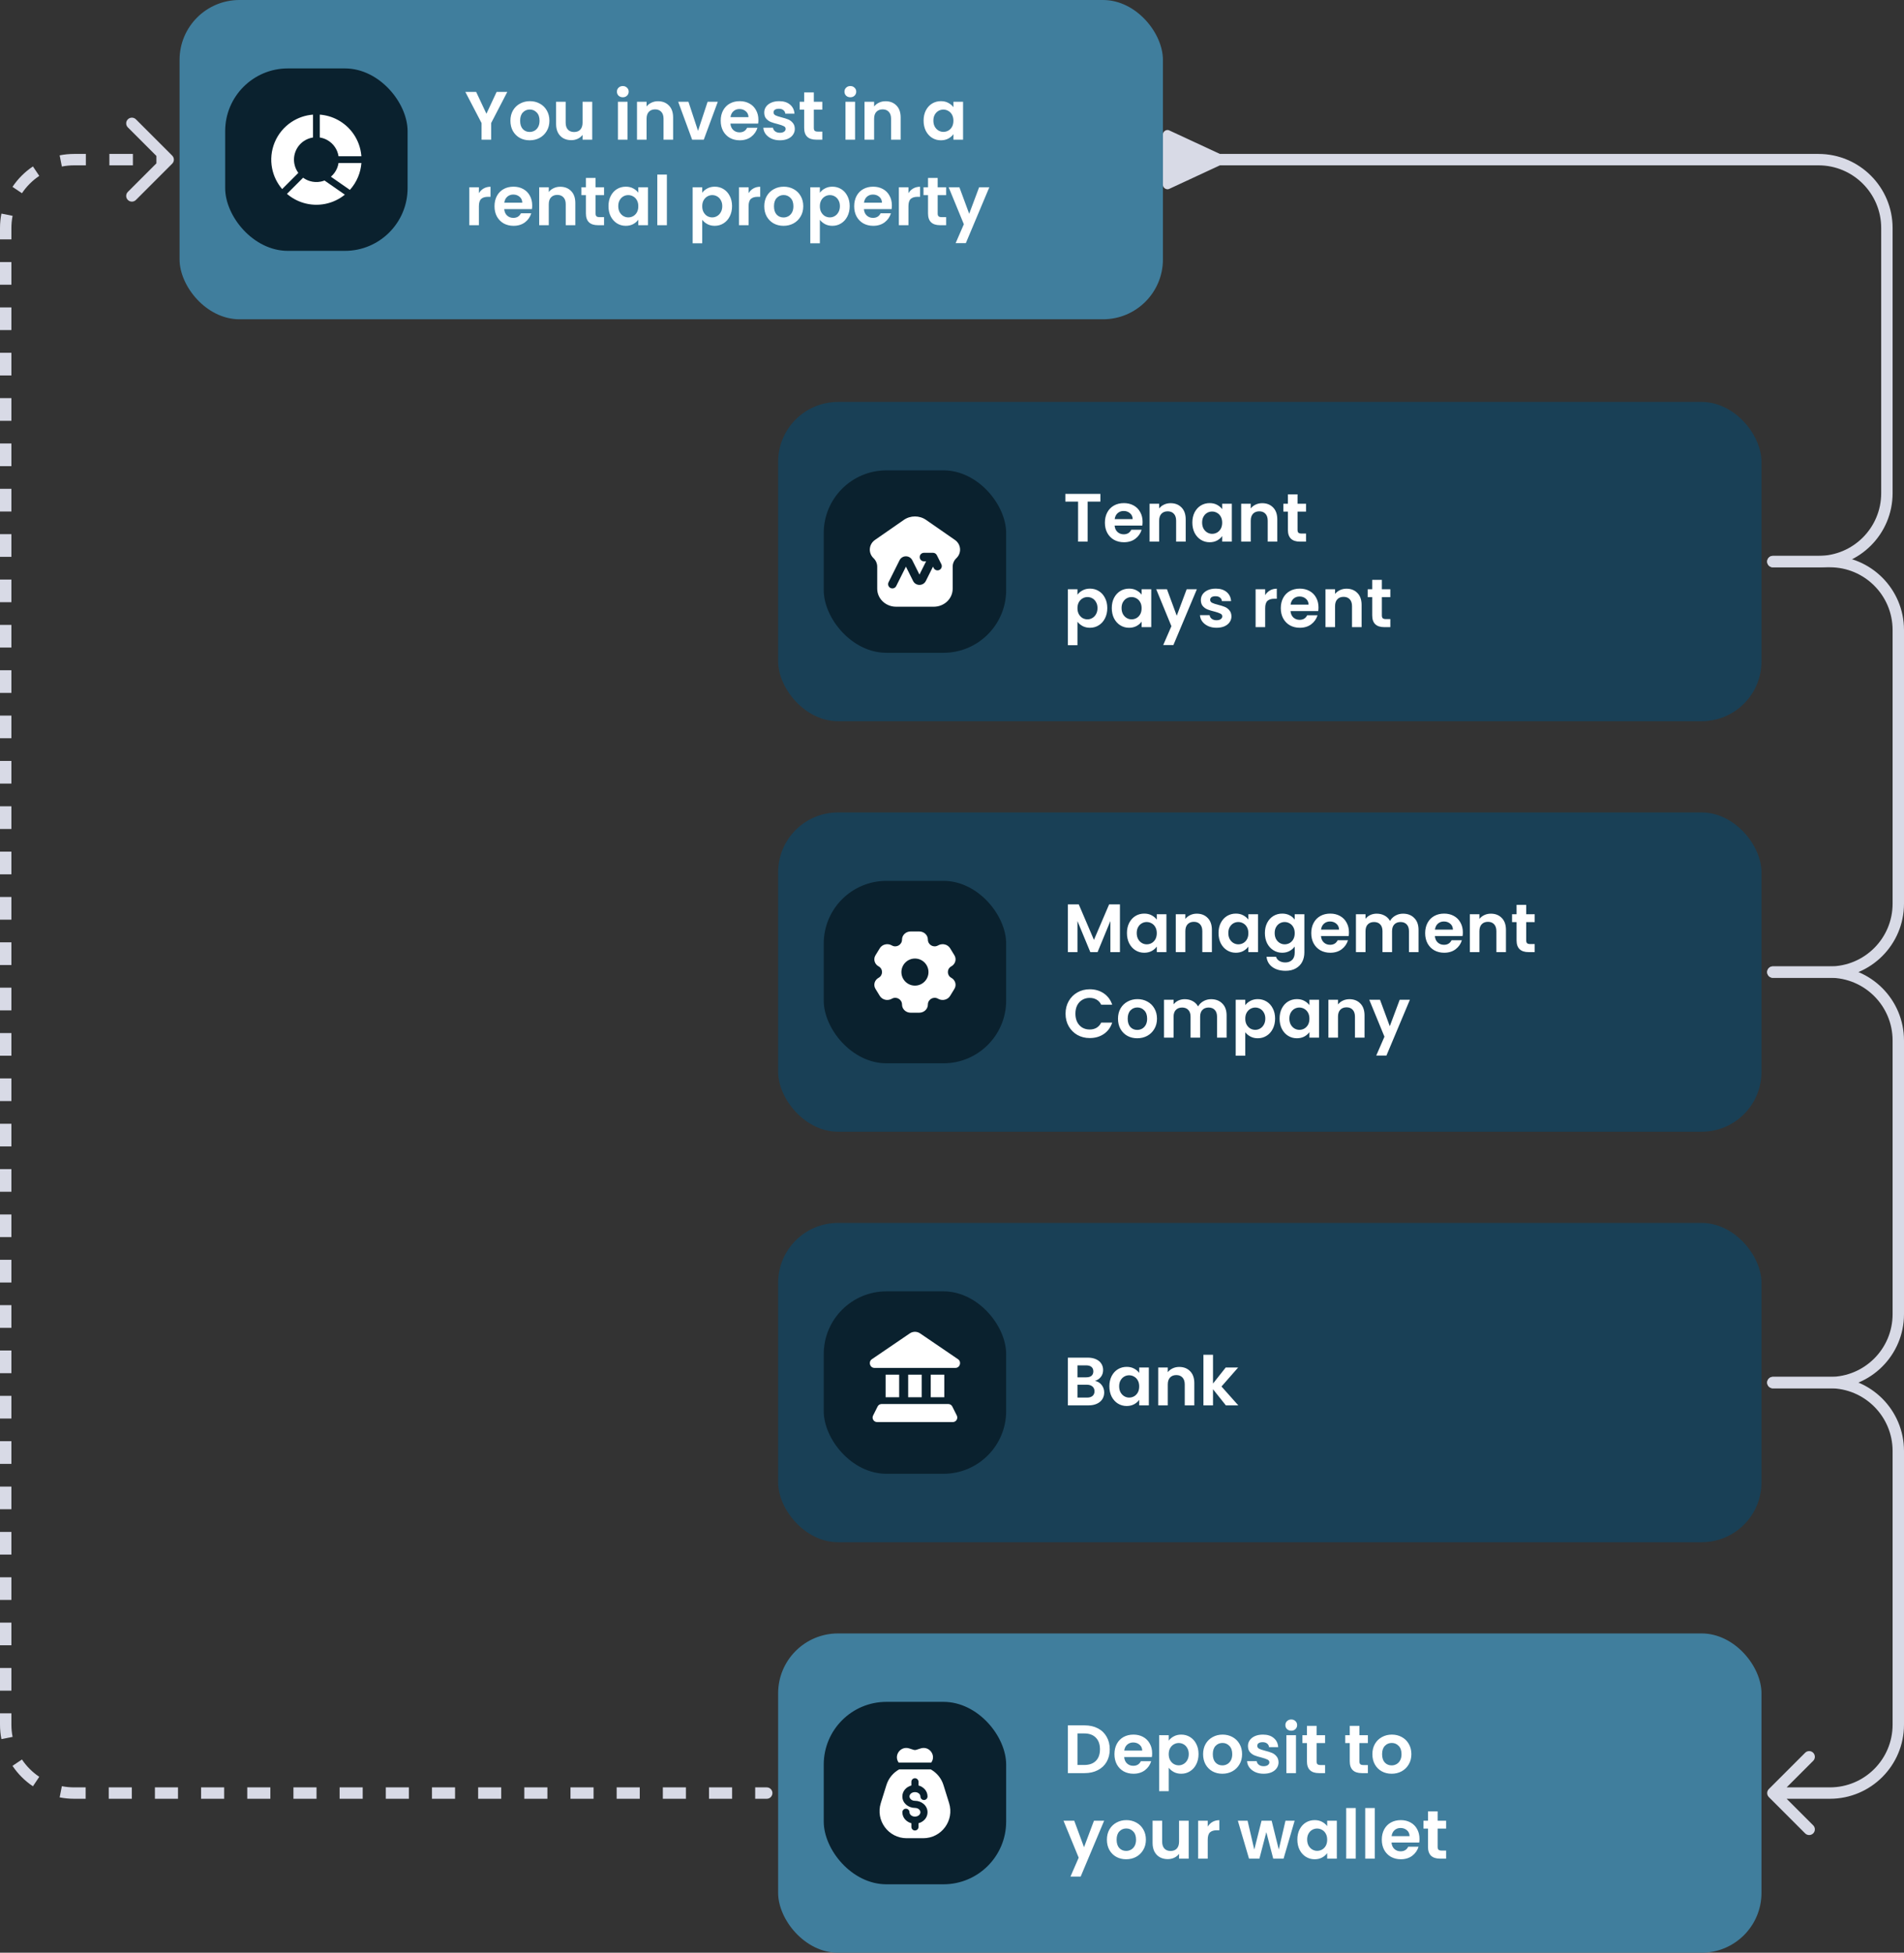 <svg width="668" height="685" viewBox="0 0 668 685" fill="none" xmlns="http://www.w3.org/2000/svg">
<rect x="0" y="0" width="668" height="685" fill="#333333" stroke="none"/>
<rect x="63" width="345" height="112" rx="21" fill="#407E9D"/>
<rect x="79" y="24" width="64" height="64" rx="22" fill="#0A212E"/>
<path fill-rule="evenodd" clip-rule="evenodd" d="M114.706 49.068C113.917 48.647 113.066 48.364 112.188 48.23V40.211C114.38 40.376 116.518 40.996 118.464 42.036C120.76 43.264 122.719 45.038 124.165 47.203C125.612 49.368 126.502 51.857 126.757 54.448C126.769 54.569 126.78 54.691 126.789 54.812H118.77C118.597 53.677 118.176 52.591 117.536 51.633C116.818 50.558 115.846 49.677 114.706 49.068ZM102.204 42.835C104.477 41.316 107.1 40.415 109.813 40.211V48.23C108.68 48.403 107.594 48.822 106.633 49.464C105.341 50.328 104.333 51.556 103.738 52.992C103.143 54.428 102.988 56.009 103.291 57.533C103.517 58.667 103.988 59.731 104.666 60.654L98.996 66.325C97.222 64.262 96.005 61.771 95.471 59.089C94.86 56.017 95.174 52.834 96.372 49.941C97.571 47.048 99.6 44.575 102.204 42.835ZM100.676 68.004C102.342 69.437 104.292 70.511 106.404 71.151C108.896 71.907 111.536 72.037 114.089 71.529C116.619 71.026 118.988 69.912 120.989 68.285L113.852 63.325C113.426 63.49 112.985 63.619 112.534 63.709C111.266 63.961 109.956 63.897 108.719 63.522C107.863 63.262 107.061 62.86 106.346 62.334L100.676 68.004ZM118.262 59.008C118.505 58.422 118.675 57.81 118.77 57.187H126.789C126.664 58.857 126.274 60.502 125.628 62.059C124.934 63.737 123.958 65.277 122.748 66.616L116.092 61.989C117.041 61.182 117.785 60.16 118.262 59.008Z" fill="white"/>
<path d="M177.976 32.248L172.312 43.168V49H168.952V43.168L163.264 32.248H167.056L170.656 39.904L174.232 32.248H177.976ZM185.818 49.216C184.538 49.216 183.386 48.936 182.362 48.376C181.338 47.8 180.53 46.992 179.938 45.952C179.362 44.912 179.074 43.712 179.074 42.352C179.074 40.992 179.37 39.792 179.962 38.752C180.57 37.712 181.394 36.912 182.434 36.352C183.474 35.776 184.634 35.488 185.914 35.488C187.194 35.488 188.354 35.776 189.394 36.352C190.434 36.912 191.25 37.712 191.842 38.752C192.45 39.792 192.754 40.992 192.754 42.352C192.754 43.712 192.442 44.912 191.818 45.952C191.21 46.992 190.378 47.8 189.322 48.376C188.282 48.936 187.114 49.216 185.818 49.216ZM185.818 46.288C186.426 46.288 186.994 46.144 187.522 45.856C188.066 45.552 188.498 45.104 188.818 44.512C189.138 43.92 189.298 43.2 189.298 42.352C189.298 41.088 188.962 40.12 188.29 39.448C187.634 38.76 186.826 38.416 185.866 38.416C184.906 38.416 184.098 38.76 183.442 39.448C182.802 40.12 182.482 41.088 182.482 42.352C182.482 43.616 182.794 44.592 183.418 45.28C184.058 45.952 184.858 46.288 185.818 46.288ZM207.771 35.704V49H204.387V47.32C203.955 47.896 203.387 48.352 202.683 48.688C201.995 49.008 201.243 49.168 200.427 49.168C199.387 49.168 198.467 48.952 197.667 48.52C196.867 48.072 196.235 47.424 195.771 46.576C195.323 45.712 195.099 44.688 195.099 43.504V35.704H198.459V43.024C198.459 44.08 198.723 44.896 199.251 45.472C199.779 46.032 200.499 46.312 201.411 46.312C202.339 46.312 203.067 46.032 203.595 45.472C204.123 44.896 204.387 44.08 204.387 43.024V35.704H207.771ZM218.508 34.12C217.916 34.12 217.42 33.936 217.02 33.568C216.636 33.184 216.444 32.712 216.444 32.152C216.444 31.592 216.636 31.128 217.02 30.76C217.42 30.376 217.916 30.184 218.508 30.184C219.1 30.184 219.588 30.376 219.972 30.76C220.372 31.128 220.572 31.592 220.572 32.152C220.572 32.712 220.372 33.184 219.972 33.568C219.588 33.936 219.1 34.12 218.508 34.12ZM220.164 35.704V49H216.804V35.704H220.164ZM230.852 35.512C232.436 35.512 233.716 36.016 234.692 37.024C235.668 38.016 236.156 39.408 236.156 41.2V49H232.796V41.656C232.796 40.6 232.532 39.792 232.004 39.232C231.476 38.656 230.756 38.368 229.844 38.368C228.916 38.368 228.18 38.656 227.636 39.232C227.108 39.792 226.844 40.6 226.844 41.656V49H223.484V35.704H226.844V37.36C227.292 36.784 227.86 36.336 228.548 36.016C229.252 35.68 230.02 35.512 230.852 35.512ZM244.895 45.904L248.255 35.704H251.831L246.911 49H242.831L237.935 35.704H241.535L244.895 45.904ZM266.079 42.064C266.079 42.544 266.047 42.976 265.983 43.36H256.263C256.343 44.32 256.679 45.072 257.271 45.616C257.863 46.16 258.591 46.432 259.455 46.432C260.703 46.432 261.591 45.896 262.119 44.824H265.743C265.359 46.104 264.623 47.16 263.535 47.992C262.447 48.808 261.111 49.216 259.527 49.216C258.247 49.216 257.095 48.936 256.071 48.376C255.063 47.8 254.271 46.992 253.695 45.952C253.135 44.912 252.854 43.712 252.854 42.352C252.854 40.976 253.135 39.768 253.695 38.728C254.255 37.688 255.039 36.888 256.047 36.328C257.055 35.768 258.215 35.488 259.527 35.488C260.791 35.488 261.919 35.76 262.911 36.304C263.919 36.848 264.695 37.624 265.239 38.632C265.799 39.624 266.079 40.768 266.079 42.064ZM262.599 41.104C262.583 40.24 262.271 39.552 261.663 39.04C261.055 38.512 260.311 38.248 259.431 38.248C258.599 38.248 257.895 38.504 257.319 39.016C256.759 39.512 256.415 40.208 256.287 41.104H262.599ZM273.619 49.216C272.531 49.216 271.555 49.024 270.691 48.64C269.827 48.24 269.139 47.704 268.627 47.032C268.131 46.36 267.859 45.616 267.811 44.8H271.195C271.259 45.312 271.507 45.736 271.939 46.072C272.387 46.408 272.939 46.576 273.595 46.576C274.235 46.576 274.731 46.448 275.083 46.192C275.451 45.936 275.635 45.608 275.635 45.208C275.635 44.776 275.411 44.456 274.963 44.248C274.531 44.024 273.835 43.784 272.875 43.528C271.883 43.288 271.067 43.04 270.427 42.784C269.803 42.528 269.259 42.136 268.795 41.608C268.347 41.08 268.123 40.368 268.123 39.472C268.123 38.736 268.331 38.064 268.747 37.456C269.179 36.848 269.787 36.368 270.571 36.016C271.371 35.664 272.307 35.488 273.379 35.488C274.963 35.488 276.227 35.888 277.171 36.688C278.115 37.472 278.635 38.536 278.731 39.88H275.515C275.467 39.352 275.243 38.936 274.843 38.632C274.459 38.312 273.939 38.152 273.283 38.152C272.675 38.152 272.203 38.264 271.867 38.488C271.547 38.712 271.387 39.024 271.387 39.424C271.387 39.872 271.611 40.216 272.059 40.456C272.507 40.68 273.203 40.912 274.147 41.152C275.107 41.392 275.899 41.64 276.523 41.896C277.147 42.152 277.683 42.552 278.131 43.096C278.595 43.624 278.835 44.328 278.851 45.208C278.851 45.976 278.635 46.664 278.203 47.272C277.787 47.88 277.179 48.36 276.379 48.712C275.595 49.048 274.675 49.216 273.619 49.216ZM285.521 38.464V44.896C285.521 45.344 285.625 45.672 285.833 45.88C286.057 46.072 286.425 46.168 286.937 46.168H288.497V49H286.385C283.553 49 282.137 47.624 282.137 44.872V38.464H280.553V35.704H282.137V32.416H285.521V35.704H288.497V38.464H285.521ZM298.337 34.12C297.745 34.12 297.249 33.936 296.849 33.568C296.465 33.184 296.273 32.712 296.273 32.152C296.273 31.592 296.465 31.128 296.849 30.76C297.249 30.376 297.745 30.184 298.337 30.184C298.929 30.184 299.417 30.376 299.801 30.76C300.201 31.128 300.401 31.592 300.401 32.152C300.401 32.712 300.201 33.184 299.801 33.568C299.417 33.936 298.929 34.12 298.337 34.12ZM299.993 35.704V49H296.633V35.704H299.993ZM310.68 35.512C312.264 35.512 313.544 36.016 314.52 37.024C315.496 38.016 315.984 39.408 315.984 41.2V49H312.624V41.656C312.624 40.6 312.36 39.792 311.832 39.232C311.304 38.656 310.584 38.368 309.672 38.368C308.744 38.368 308.008 38.656 307.464 39.232C306.936 39.792 306.672 40.6 306.672 41.656V49H303.312V35.704H306.672V37.36C307.12 36.784 307.688 36.336 308.376 36.016C309.08 35.68 309.848 35.512 310.68 35.512ZM324.034 42.304C324.034 40.96 324.298 39.768 324.826 38.728C325.37 37.688 326.098 36.888 327.01 36.328C327.938 35.768 328.97 35.488 330.106 35.488C331.098 35.488 331.962 35.688 332.698 36.088C333.45 36.488 334.05 36.992 334.498 37.6V35.704H337.882V49H334.498V47.056C334.066 47.68 333.466 48.2 332.698 48.616C331.946 49.016 331.074 49.216 330.082 49.216C328.962 49.216 327.938 48.928 327.01 48.352C326.098 47.776 325.37 46.968 324.826 45.928C324.298 44.872 324.034 43.664 324.034 42.304ZM334.498 42.352C334.498 41.536 334.338 40.84 334.018 40.264C333.698 39.672 333.266 39.224 332.722 38.92C332.178 38.6 331.594 38.44 330.97 38.44C330.346 38.44 329.77 38.592 329.242 38.896C328.714 39.2 328.282 39.648 327.946 40.24C327.626 40.816 327.466 41.504 327.466 42.304C327.466 43.104 327.626 43.808 327.946 44.416C328.282 45.008 328.714 45.464 329.242 45.784C329.786 46.104 330.362 46.264 330.97 46.264C331.594 46.264 332.178 46.112 332.722 45.808C333.266 45.488 333.698 45.04 334.018 44.464C334.338 43.872 334.498 43.168 334.498 42.352ZM168.016 67.768C168.448 67.064 169.008 66.512 169.696 66.112C170.4 65.712 171.2 65.512 172.096 65.512V69.04H171.208C170.152 69.04 169.352 69.288 168.808 69.784C168.28 70.28 168.016 71.144 168.016 72.376V79H164.656V65.704H168.016V67.768ZM186.719 72.064C186.719 72.544 186.687 72.976 186.623 73.36H176.903C176.983 74.32 177.319 75.072 177.911 75.616C178.503 76.16 179.231 76.432 180.095 76.432C181.343 76.432 182.231 75.896 182.759 74.824H186.383C185.999 76.104 185.263 77.16 184.175 77.992C183.087 78.808 181.751 79.216 180.167 79.216C178.887 79.216 177.735 78.936 176.711 78.376C175.703 77.8 174.911 76.992 174.335 75.952C173.775 74.912 173.495 73.712 173.495 72.352C173.495 70.976 173.775 69.768 174.335 68.728C174.895 67.688 175.679 66.888 176.687 66.328C177.695 65.768 178.855 65.488 180.167 65.488C181.431 65.488 182.559 65.76 183.551 66.304C184.559 66.848 185.335 67.624 185.879 68.632C186.439 69.624 186.719 70.768 186.719 72.064ZM183.239 71.104C183.223 70.24 182.911 69.552 182.303 69.04C181.695 68.512 180.951 68.248 180.071 68.248C179.239 68.248 178.535 68.504 177.959 69.016C177.399 69.512 177.055 70.208 176.927 71.104H183.239ZM196.54 65.512C198.124 65.512 199.404 66.016 200.38 67.024C201.356 68.016 201.844 69.408 201.844 71.2V79H198.484V71.656C198.484 70.6 198.22 69.792 197.692 69.232C197.164 68.656 196.444 68.368 195.532 68.368C194.604 68.368 193.868 68.656 193.324 69.232C192.796 69.792 192.532 70.6 192.532 71.656V79H189.172V65.704H192.532V67.36C192.98 66.784 193.548 66.336 194.236 66.016C194.94 65.68 195.708 65.512 196.54 65.512ZM208.951 68.464V74.896C208.951 75.344 209.055 75.672 209.263 75.88C209.487 76.072 209.855 76.168 210.367 76.168H211.927V79H209.815C206.983 79 205.567 77.624 205.567 74.872V68.464H203.983V65.704H205.567V62.416H208.951V65.704H211.927V68.464H208.951ZM213.479 72.304C213.479 70.96 213.743 69.768 214.271 68.728C214.816 67.688 215.544 66.888 216.456 66.328C217.384 65.768 218.416 65.488 219.552 65.488C220.544 65.488 221.408 65.688 222.144 66.088C222.896 66.488 223.496 66.992 223.944 67.6V65.704H227.328V79H223.944V77.056C223.512 77.68 222.912 78.2 222.144 78.616C221.392 79.016 220.52 79.216 219.528 79.216C218.408 79.216 217.384 78.928 216.456 78.352C215.544 77.776 214.816 76.968 214.271 75.928C213.743 74.872 213.479 73.664 213.479 72.304ZM223.944 72.352C223.944 71.536 223.784 70.84 223.464 70.264C223.144 69.672 222.712 69.224 222.168 68.92C221.624 68.6 221.04 68.44 220.416 68.44C219.792 68.44 219.216 68.592 218.688 68.896C218.16 69.2 217.728 69.648 217.392 70.24C217.072 70.816 216.912 71.504 216.912 72.304C216.912 73.104 217.072 73.808 217.392 74.416C217.728 75.008 218.16 75.464 218.688 75.784C219.232 76.104 219.808 76.264 220.416 76.264C221.04 76.264 221.624 76.112 222.168 75.808C222.712 75.488 223.144 75.04 223.464 74.464C223.784 73.872 223.944 73.168 223.944 72.352ZM233.969 61.24V79H230.609V61.24H233.969ZM246.368 67.624C246.8 67.016 247.392 66.512 248.144 66.112C248.912 65.696 249.784 65.488 250.76 65.488C251.896 65.488 252.92 65.768 253.832 66.328C254.76 66.888 255.488 67.688 256.016 68.728C256.56 69.752 256.832 70.944 256.832 72.304C256.832 73.664 256.56 74.872 256.016 75.928C255.488 76.968 254.76 77.776 253.832 78.352C252.92 78.928 251.896 79.216 250.76 79.216C249.784 79.216 248.92 79.016 248.168 78.616C247.432 78.216 246.832 77.712 246.368 77.104V85.336H243.008V65.704H246.368V67.624ZM253.4 72.304C253.4 71.504 253.232 70.816 252.896 70.24C252.576 69.648 252.144 69.2 251.6 68.896C251.072 68.592 250.496 68.44 249.872 68.44C249.264 68.44 248.688 68.6 248.144 68.92C247.616 69.224 247.184 69.672 246.848 70.264C246.528 70.856 246.368 71.552 246.368 72.352C246.368 73.152 246.528 73.848 246.848 74.44C247.184 75.032 247.616 75.488 248.144 75.808C248.688 76.112 249.264 76.264 249.872 76.264C250.496 76.264 251.072 76.104 251.6 75.784C252.144 75.464 252.576 75.008 252.896 74.416C253.232 73.824 253.4 73.12 253.4 72.304ZM262.633 67.768C263.065 67.064 263.625 66.512 264.313 66.112C265.017 65.712 265.817 65.512 266.713 65.512V69.04H265.825C264.769 69.04 263.969 69.288 263.425 69.784C262.897 70.28 262.633 71.144 262.633 72.376V79H259.273V65.704H262.633V67.768ZM274.88 79.216C273.6 79.216 272.448 78.936 271.424 78.376C270.4 77.8 269.592 76.992 269 75.952C268.424 74.912 268.136 73.712 268.136 72.352C268.136 70.992 268.432 69.792 269.024 68.752C269.632 67.712 270.456 66.912 271.496 66.352C272.536 65.776 273.696 65.488 274.976 65.488C276.256 65.488 277.416 65.776 278.456 66.352C279.496 66.912 280.312 67.712 280.904 68.752C281.512 69.792 281.816 70.992 281.816 72.352C281.816 73.712 281.504 74.912 280.88 75.952C280.272 76.992 279.44 77.8 278.384 78.376C277.344 78.936 276.176 79.216 274.88 79.216ZM274.88 76.288C275.488 76.288 276.056 76.144 276.584 75.856C277.128 75.552 277.56 75.104 277.88 74.512C278.2 73.92 278.36 73.2 278.36 72.352C278.36 71.088 278.024 70.12 277.352 69.448C276.696 68.76 275.888 68.416 274.928 68.416C273.968 68.416 273.16 68.76 272.504 69.448C271.864 70.12 271.544 71.088 271.544 72.352C271.544 73.616 271.856 74.592 272.48 75.28C273.12 75.952 273.92 76.288 274.88 76.288ZM287.641 67.624C288.073 67.016 288.665 66.512 289.417 66.112C290.185 65.696 291.057 65.488 292.033 65.488C293.169 65.488 294.193 65.768 295.105 66.328C296.033 66.888 296.761 67.688 297.289 68.728C297.833 69.752 298.105 70.944 298.105 72.304C298.105 73.664 297.833 74.872 297.289 75.928C296.761 76.968 296.033 77.776 295.105 78.352C294.193 78.928 293.169 79.216 292.033 79.216C291.057 79.216 290.193 79.016 289.441 78.616C288.705 78.216 288.105 77.712 287.641 77.104V85.336H284.281V65.704H287.641V67.624ZM294.673 72.304C294.673 71.504 294.505 70.816 294.169 70.24C293.849 69.648 293.417 69.2 292.873 68.896C292.345 68.592 291.769 68.44 291.145 68.44C290.537 68.44 289.961 68.6 289.417 68.92C288.889 69.224 288.457 69.672 288.121 70.264C287.801 70.856 287.641 71.552 287.641 72.352C287.641 73.152 287.801 73.848 288.121 74.44C288.457 75.032 288.889 75.488 289.417 75.808C289.961 76.112 290.537 76.264 291.145 76.264C291.769 76.264 292.345 76.104 292.873 75.784C293.417 75.464 293.849 75.008 294.169 74.416C294.505 73.824 294.673 73.12 294.673 72.304ZM312.907 72.064C312.907 72.544 312.875 72.976 312.811 73.36H303.091C303.171 74.32 303.507 75.072 304.099 75.616C304.691 76.16 305.419 76.432 306.283 76.432C307.531 76.432 308.419 75.896 308.947 74.824H312.571C312.187 76.104 311.451 77.16 310.363 77.992C309.275 78.808 307.939 79.216 306.355 79.216C305.075 79.216 303.923 78.936 302.899 78.376C301.891 77.8 301.099 76.992 300.523 75.952C299.963 74.912 299.683 73.712 299.683 72.352C299.683 70.976 299.963 69.768 300.523 68.728C301.083 67.688 301.867 66.888 302.875 66.328C303.883 65.768 305.043 65.488 306.355 65.488C307.619 65.488 308.747 65.76 309.739 66.304C310.747 66.848 311.523 67.624 312.067 68.632C312.627 69.624 312.907 70.768 312.907 72.064ZM309.427 71.104C309.411 70.24 309.099 69.552 308.491 69.04C307.883 68.512 307.139 68.248 306.259 68.248C305.427 68.248 304.723 68.504 304.147 69.016C303.587 69.512 303.243 70.208 303.115 71.104H309.427ZM318.719 67.768C319.151 67.064 319.711 66.512 320.399 66.112C321.103 65.712 321.903 65.512 322.799 65.512V69.04H321.911C320.855 69.04 320.055 69.288 319.511 69.784C318.983 70.28 318.719 71.144 318.719 72.376V79H315.359V65.704H318.719V67.768ZM328.974 68.464V74.896C328.974 75.344 329.078 75.672 329.286 75.88C329.51 76.072 329.878 76.168 330.39 76.168H331.95V79H329.838C327.006 79 325.59 77.624 325.59 74.872V68.464H324.006V65.704H325.59V62.416H328.974V65.704H331.95V68.464H328.974ZM347.087 65.704L338.855 85.288H335.279L338.159 78.664L332.831 65.704H336.599L340.031 74.992L343.511 65.704H347.087Z" fill="white"/>
<rect x="273" y="141" width="345" height="112" rx="21" fill="#194056"/>
<rect x="289" y="165" width="64" height="64" rx="22" fill="#0A212E"/>
<path fill-rule="evenodd" clip-rule="evenodd" d="M327.619 212.833H314.381C310.726 212.833 307.763 210.006 307.763 206.517V198.794C307.763 197.673 307.296 196.597 306.465 195.804C304.54 193.967 304.79 190.923 306.992 189.395L317.107 182.375C319.428 180.764 322.572 180.764 324.893 182.375L335.009 189.395C337.211 190.923 337.461 193.967 335.536 195.804C334.705 196.597 334.238 197.673 334.238 198.794V206.517C334.238 210.006 331.275 212.833 327.619 212.833ZM324.167 193.917C323.339 193.917 322.667 194.588 322.667 195.417C322.667 196.245 323.339 196.917 324.167 196.917H324.907L322.584 201.563L320.07 196.535C319.148 194.692 316.519 194.692 315.598 196.535L311.742 204.246C311.372 204.987 311.672 205.888 312.413 206.258C313.154 206.629 314.055 206.329 314.425 205.588L317.834 198.771L320.348 203.799C321.269 205.641 323.898 205.641 324.82 203.799L327.334 198.771L327.575 199.254C327.946 199.995 328.847 200.296 329.588 199.925C330.329 199.555 330.629 198.654 330.259 197.913L328.675 194.746C328.421 194.238 327.902 193.917 327.334 193.917H324.167Z" fill="white"/>
<path d="M386.056 173.248V175.96H381.592V190H378.232V175.96H373.768V173.248H386.056ZM400.868 183.064C400.868 183.544 400.836 183.976 400.772 184.36H391.052C391.132 185.32 391.468 186.072 392.06 186.616C392.652 187.16 393.38 187.432 394.244 187.432C395.492 187.432 396.38 186.896 396.908 185.824H400.532C400.148 187.104 399.412 188.16 398.324 188.992C397.236 189.808 395.9 190.216 394.316 190.216C393.036 190.216 391.884 189.936 390.86 189.376C389.852 188.8 389.06 187.992 388.484 186.952C387.924 185.912 387.644 184.712 387.644 183.352C387.644 181.976 387.924 180.768 388.484 179.728C389.044 178.688 389.828 177.888 390.836 177.328C391.844 176.768 393.004 176.488 394.316 176.488C395.58 176.488 396.708 176.76 397.7 177.304C398.708 177.848 399.484 178.624 400.028 179.632C400.588 180.624 400.868 181.768 400.868 183.064ZM397.388 182.104C397.372 181.24 397.06 180.552 396.452 180.04C395.844 179.512 395.1 179.248 394.22 179.248C393.388 179.248 392.684 179.504 392.108 180.016C391.548 180.512 391.204 181.208 391.076 182.104H397.388ZM410.688 176.512C412.272 176.512 413.552 177.016 414.528 178.024C415.504 179.016 415.992 180.408 415.992 182.2V190H412.632V182.656C412.632 181.6 412.368 180.792 411.84 180.232C411.312 179.656 410.592 179.368 409.68 179.368C408.752 179.368 408.016 179.656 407.472 180.232C406.944 180.792 406.68 181.6 406.68 182.656V190H403.32V176.704H406.68V178.36C407.128 177.784 407.696 177.336 408.384 177.016C409.088 176.68 409.856 176.512 410.688 176.512ZM418.323 183.304C418.323 181.96 418.587 180.768 419.115 179.728C419.659 178.688 420.387 177.888 421.299 177.328C422.227 176.768 423.259 176.488 424.395 176.488C425.387 176.488 426.251 176.688 426.987 177.088C427.739 177.488 428.339 177.992 428.787 178.6V176.704H432.171V190H428.787V188.056C428.355 188.68 427.755 189.2 426.987 189.616C426.235 190.016 425.363 190.216 424.371 190.216C423.251 190.216 422.227 189.928 421.299 189.352C420.387 188.776 419.659 187.968 419.115 186.928C418.587 185.872 418.323 184.664 418.323 183.304ZM428.787 183.352C428.787 182.536 428.627 181.84 428.307 181.264C427.987 180.672 427.555 180.224 427.011 179.92C426.467 179.6 425.883 179.44 425.259 179.44C424.635 179.44 424.059 179.592 423.531 179.896C423.003 180.2 422.571 180.648 422.235 181.24C421.915 181.816 421.755 182.504 421.755 183.304C421.755 184.104 421.915 184.808 422.235 185.416C422.571 186.008 423.003 186.464 423.531 186.784C424.075 187.104 424.651 187.264 425.259 187.264C425.883 187.264 426.467 187.112 427.011 186.808C427.555 186.488 427.987 186.04 428.307 185.464C428.627 184.872 428.787 184.168 428.787 183.352ZM442.821 176.512C444.405 176.512 445.685 177.016 446.661 178.024C447.637 179.016 448.125 180.408 448.125 182.2V190H444.765V182.656C444.765 181.6 444.501 180.792 443.973 180.232C443.445 179.656 442.725 179.368 441.813 179.368C440.885 179.368 440.149 179.656 439.605 180.232C439.077 180.792 438.813 181.6 438.813 182.656V190H435.453V176.704H438.813V178.36C439.261 177.784 439.829 177.336 440.517 177.016C441.221 176.68 441.989 176.512 442.821 176.512ZM455.232 179.464V185.896C455.232 186.344 455.336 186.672 455.544 186.88C455.768 187.072 456.136 187.168 456.648 187.168H458.208V190H456.096C453.264 190 451.848 188.624 451.848 185.872V179.464H450.264V176.704H451.848V173.416H455.232V176.704H458.208V179.464H455.232ZM378.016 208.624C378.448 208.016 379.04 207.512 379.792 207.112C380.56 206.696 381.432 206.488 382.408 206.488C383.544 206.488 384.568 206.768 385.48 207.328C386.408 207.888 387.136 208.688 387.664 209.728C388.208 210.752 388.48 211.944 388.48 213.304C388.48 214.664 388.208 215.872 387.664 216.928C387.136 217.968 386.408 218.776 385.48 219.352C384.568 219.928 383.544 220.216 382.408 220.216C381.432 220.216 380.568 220.016 379.816 219.616C379.08 219.216 378.48 218.712 378.016 218.104V226.336H374.656V206.704H378.016V208.624ZM385.048 213.304C385.048 212.504 384.88 211.816 384.544 211.24C384.224 210.648 383.792 210.2 383.248 209.896C382.72 209.592 382.144 209.44 381.52 209.44C380.912 209.44 380.336 209.6 379.792 209.92C379.264 210.224 378.832 210.672 378.496 211.264C378.176 211.856 378.016 212.552 378.016 213.352C378.016 214.152 378.176 214.848 378.496 215.44C378.832 216.032 379.264 216.488 379.792 216.808C380.336 217.112 380.912 217.264 381.52 217.264C382.144 217.264 382.72 217.104 383.248 216.784C383.792 216.464 384.224 216.008 384.544 215.416C384.88 214.824 385.048 214.12 385.048 213.304ZM390.058 213.304C390.058 211.96 390.322 210.768 390.85 209.728C391.394 208.688 392.122 207.888 393.034 207.328C393.962 206.768 394.994 206.488 396.13 206.488C397.122 206.488 397.986 206.688 398.722 207.088C399.474 207.488 400.074 207.992 400.522 208.6V206.704H403.906V220H400.522V218.056C400.09 218.68 399.49 219.2 398.722 219.616C397.97 220.016 397.098 220.216 396.106 220.216C394.986 220.216 393.962 219.928 393.034 219.352C392.122 218.776 391.394 217.968 390.85 216.928C390.322 215.872 390.058 214.664 390.058 213.304ZM400.522 213.352C400.522 212.536 400.362 211.84 400.042 211.264C399.722 210.672 399.29 210.224 398.746 209.92C398.202 209.6 397.618 209.44 396.994 209.44C396.37 209.44 395.794 209.592 395.266 209.896C394.738 210.2 394.306 210.648 393.97 211.24C393.65 211.816 393.49 212.504 393.49 213.304C393.49 214.104 393.65 214.808 393.97 215.416C394.306 216.008 394.738 216.464 395.266 216.784C395.81 217.104 396.386 217.264 396.994 217.264C397.618 217.264 398.202 217.112 398.746 216.808C399.29 216.488 399.722 216.04 400.042 215.464C400.362 214.872 400.522 214.168 400.522 213.352ZM419.907 206.704L411.675 226.288H408.099L410.979 219.664L405.651 206.704H409.419L412.851 215.992L416.331 206.704H419.907ZM426.807 220.216C425.719 220.216 424.743 220.024 423.879 219.64C423.015 219.24 422.327 218.704 421.815 218.032C421.319 217.36 421.047 216.616 420.999 215.8H424.383C424.447 216.312 424.695 216.736 425.127 217.072C425.575 217.408 426.127 217.576 426.783 217.576C427.423 217.576 427.919 217.448 428.271 217.192C428.639 216.936 428.823 216.608 428.823 216.208C428.823 215.776 428.599 215.456 428.151 215.248C427.719 215.024 427.023 214.784 426.062 214.528C425.071 214.288 424.255 214.04 423.615 213.784C422.991 213.528 422.447 213.136 421.983 212.608C421.535 212.08 421.311 211.368 421.311 210.472C421.311 209.736 421.519 209.064 421.935 208.456C422.367 207.848 422.975 207.368 423.759 207.016C424.559 206.664 425.495 206.488 426.567 206.488C428.151 206.488 429.415 206.888 430.359 207.688C431.303 208.472 431.823 209.536 431.919 210.88H428.703C428.655 210.352 428.431 209.936 428.031 209.632C427.647 209.312 427.127 209.152 426.471 209.152C425.863 209.152 425.391 209.264 425.055 209.488C424.735 209.712 424.575 210.024 424.575 210.424C424.575 210.872 424.799 211.216 425.247 211.456C425.695 211.68 426.391 211.912 427.335 212.152C428.295 212.392 429.087 212.64 429.711 212.896C430.335 213.152 430.871 213.552 431.319 214.096C431.783 214.624 432.023 215.328 432.039 216.208C432.039 216.976 431.823 217.664 431.391 218.272C430.975 218.88 430.367 219.36 429.567 219.712C428.783 220.048 427.863 220.216 426.807 220.216ZM443.875 208.768C444.307 208.064 444.867 207.512 445.555 207.112C446.259 206.712 447.059 206.512 447.955 206.512V210.04H447.067C446.011 210.04 445.211 210.288 444.667 210.784C444.139 211.28 443.875 212.144 443.875 213.376V220H440.515V206.704H443.875V208.768ZM462.579 213.064C462.579 213.544 462.547 213.976 462.483 214.36H452.763C452.843 215.32 453.179 216.072 453.771 216.616C454.363 217.16 455.091 217.432 455.955 217.432C457.203 217.432 458.091 216.896 458.619 215.824H462.243C461.859 217.104 461.123 218.16 460.035 218.992C458.947 219.808 457.611 220.216 456.027 220.216C454.747 220.216 453.595 219.936 452.571 219.376C451.563 218.8 450.771 217.992 450.195 216.952C449.635 215.912 449.354 214.712 449.354 213.352C449.354 211.976 449.635 210.768 450.195 209.728C450.755 208.688 451.539 207.888 452.547 207.328C453.555 206.768 454.715 206.488 456.027 206.488C457.291 206.488 458.419 206.76 459.411 207.304C460.419 207.848 461.195 208.624 461.739 209.632C462.299 210.624 462.579 211.768 462.579 213.064ZM459.099 212.104C459.083 211.24 458.771 210.552 458.163 210.04C457.555 209.512 456.811 209.248 455.931 209.248C455.099 209.248 454.395 209.504 453.819 210.016C453.259 210.512 452.915 211.208 452.787 212.104H459.099ZM472.399 206.512C473.983 206.512 475.263 207.016 476.239 208.024C477.215 209.016 477.703 210.408 477.703 212.2V220H474.343V212.656C474.343 211.6 474.079 210.792 473.551 210.232C473.023 209.656 472.303 209.368 471.391 209.368C470.463 209.368 469.727 209.656 469.183 210.232C468.655 210.792 468.391 211.6 468.391 212.656V220H465.031V206.704H468.391V208.36C468.839 207.784 469.407 207.336 470.095 207.016C470.799 206.68 471.567 206.512 472.399 206.512ZM484.81 209.464V215.896C484.81 216.344 484.914 216.672 485.122 216.88C485.346 217.072 485.714 217.168 486.226 217.168H487.786V220H485.674C482.842 220 481.426 218.624 481.426 215.872V209.464H479.842V206.704H481.426V203.416H484.81V206.704H487.786V209.464H484.81Z" fill="white"/>
<path d="M428 54L410.309 45.786C409.353 45.234 408 46.015 408 47.12V64.88C408 65.985 409.353 66.766 410.309 66.214L428 58V54ZM622 195C620.895 195 620 195.895 620 197C620 198.105 620.895 199 622 199V195ZM426 58H638V54H426V58ZM660 80V173H664V80H660ZM638 195H622V199H638V195ZM660 173C660 185.15 650.15 195 638 195V199C652.359 199 664 187.359 664 173H660ZM638 58C650.15 58 660 67.85 660 80H664C664 65.641 652.359 54 638 54V58Z" fill="#D8DAE6"/>
<rect x="273" y="285" width="345" height="112" rx="21" fill="#194056"/>
<rect x="289" y="309" width="64" height="64" rx="22" fill="#0A212E"/>
<path fill-rule="evenodd" clip-rule="evenodd" d="M319.489 326.75H322.511C324.181 326.75 325.534 328.026 325.534 329.6C325.534 331.401 327.461 332.546 329.043 331.685L329.204 331.598C330.65 330.811 332.498 331.278 333.333 332.641L334.845 335.109C335.679 336.472 335.184 338.215 333.738 339.002C332.155 339.864 332.155 342.136 333.738 342.998C335.184 343.785 335.679 345.528 334.845 346.891L333.333 349.359C332.498 350.722 330.65 351.189 329.204 350.402L329.043 350.315C327.461 349.454 325.534 350.599 325.534 352.4C325.534 353.974 324.181 355.25 322.511 355.25H319.489C317.819 355.25 316.466 353.974 316.466 352.4C316.466 350.599 314.539 349.454 312.957 350.315L312.796 350.402C311.35 351.189 309.502 350.722 308.667 349.359L307.155 346.891C306.321 345.528 306.816 343.785 308.262 342.998C309.845 342.136 309.845 339.864 308.262 339.002C306.816 338.215 306.321 336.472 307.155 335.109L308.667 332.641C309.502 331.278 311.35 330.811 312.796 331.598L312.957 331.685C314.539 332.546 316.466 331.401 316.466 329.6C316.466 328.026 317.819 326.75 319.489 326.75ZM321 345.75C323.623 345.75 325.75 343.623 325.75 341C325.75 338.377 323.623 336.25 321 336.25C318.377 336.25 316.25 338.377 316.25 341C316.25 343.623 318.377 345.75 321 345.75Z" fill="white"/>
<path d="M392.92 317.248V334H389.56V323.104L385.072 334H382.528L378.016 323.104V334H374.656V317.248H378.472L383.8 329.704L389.128 317.248H392.92ZM395.378 327.304C395.378 325.96 395.642 324.768 396.17 323.728C396.714 322.688 397.442 321.888 398.354 321.328C399.282 320.768 400.314 320.488 401.45 320.488C402.442 320.488 403.306 320.688 404.042 321.088C404.794 321.488 405.394 321.992 405.842 322.6V320.704H409.226V334H405.842V332.056C405.41 332.68 404.81 333.2 404.042 333.616C403.29 334.016 402.418 334.216 401.426 334.216C400.306 334.216 399.282 333.928 398.354 333.352C397.442 332.776 396.714 331.968 396.17 330.928C395.642 329.872 395.378 328.664 395.378 327.304ZM405.842 327.352C405.842 326.536 405.682 325.84 405.362 325.264C405.042 324.672 404.61 324.224 404.066 323.92C403.522 323.6 402.938 323.44 402.314 323.44C401.69 323.44 401.114 323.592 400.586 323.896C400.058 324.2 399.626 324.648 399.29 325.24C398.97 325.816 398.81 326.504 398.81 327.304C398.81 328.104 398.97 328.808 399.29 329.416C399.626 330.008 400.058 330.464 400.586 330.784C401.13 331.104 401.706 331.264 402.314 331.264C402.938 331.264 403.522 331.112 404.066 330.808C404.61 330.488 405.042 330.04 405.362 329.464C405.682 328.872 405.842 328.168 405.842 327.352ZM419.876 320.512C421.46 320.512 422.74 321.016 423.716 322.024C424.692 323.016 425.18 324.408 425.18 326.2V334H421.82V326.656C421.82 325.6 421.556 324.792 421.028 324.232C420.5 323.656 419.78 323.368 418.868 323.368C417.94 323.368 417.204 323.656 416.66 324.232C416.132 324.792 415.868 325.6 415.868 326.656V334H412.508V320.704H415.868V322.36C416.316 321.784 416.884 321.336 417.572 321.016C418.276 320.68 419.044 320.512 419.876 320.512ZM427.511 327.304C427.511 325.96 427.775 324.768 428.303 323.728C428.847 322.688 429.575 321.888 430.487 321.328C431.415 320.768 432.447 320.488 433.583 320.488C434.575 320.488 435.439 320.688 436.175 321.088C436.927 321.488 437.527 321.992 437.975 322.6V320.704H441.359V334H437.975V332.056C437.543 332.68 436.943 333.2 436.175 333.616C435.423 334.016 434.551 334.216 433.559 334.216C432.439 334.216 431.415 333.928 430.487 333.352C429.575 332.776 428.847 331.968 428.303 330.928C427.775 329.872 427.511 328.664 427.511 327.304ZM437.975 327.352C437.975 326.536 437.815 325.84 437.495 325.264C437.175 324.672 436.743 324.224 436.199 323.92C435.655 323.6 435.071 323.44 434.447 323.44C433.823 323.44 433.247 323.592 432.719 323.896C432.191 324.2 431.759 324.648 431.423 325.24C431.103 325.816 430.943 326.504 430.943 327.304C430.943 328.104 431.103 328.808 431.423 329.416C431.759 330.008 432.191 330.464 432.719 330.784C433.263 331.104 433.839 331.264 434.447 331.264C435.071 331.264 435.655 331.112 436.199 330.808C436.743 330.488 437.175 330.04 437.495 329.464C437.815 328.872 437.975 328.168 437.975 327.352ZM449.848 320.488C450.84 320.488 451.712 320.688 452.464 321.088C453.216 321.472 453.808 321.976 454.24 322.6V320.704H457.624V334.096C457.624 335.328 457.376 336.424 456.88 337.384C456.384 338.36 455.64 339.128 454.648 339.688C453.656 340.264 452.456 340.552 451.048 340.552C449.16 340.552 447.608 340.112 446.392 339.232C445.192 338.352 444.512 337.152 444.352 335.632H447.688C447.864 336.24 448.24 336.72 448.816 337.072C449.408 337.44 450.12 337.624 450.952 337.624C451.928 337.624 452.72 337.328 453.328 336.736C453.936 336.16 454.24 335.28 454.24 334.096V332.032C453.808 332.656 453.208 333.176 452.44 333.592C451.688 334.008 450.824 334.216 449.848 334.216C448.728 334.216 447.704 333.928 446.776 333.352C445.848 332.776 445.112 331.968 444.568 330.928C444.04 329.872 443.776 328.664 443.776 327.304C443.776 325.96 444.04 324.768 444.568 323.728C445.112 322.688 445.84 321.888 446.752 321.328C447.68 320.768 448.712 320.488 449.848 320.488ZM454.24 327.352C454.24 326.536 454.08 325.84 453.76 325.264C453.44 324.672 453.008 324.224 452.464 323.92C451.92 323.6 451.336 323.44 450.712 323.44C450.088 323.44 449.512 323.592 448.984 323.896C448.456 324.2 448.024 324.648 447.688 325.24C447.368 325.816 447.208 326.504 447.208 327.304C447.208 328.104 447.368 328.808 447.688 329.416C448.024 330.008 448.456 330.464 448.984 330.784C449.528 331.104 450.104 331.264 450.712 331.264C451.336 331.264 451.92 331.112 452.464 330.808C453.008 330.488 453.44 330.04 453.76 329.464C454.08 328.872 454.24 328.168 454.24 327.352ZM473.266 327.064C473.266 327.544 473.234 327.976 473.17 328.36H463.45C463.53 329.32 463.866 330.072 464.458 330.616C465.05 331.16 465.778 331.432 466.642 331.432C467.89 331.432 468.778 330.896 469.306 329.824H472.93C472.546 331.104 471.81 332.16 470.722 332.992C469.634 333.808 468.298 334.216 466.714 334.216C465.434 334.216 464.282 333.936 463.258 333.376C462.25 332.8 461.458 331.992 460.882 330.952C460.322 329.912 460.042 328.712 460.042 327.352C460.042 325.976 460.322 324.768 460.882 323.728C461.442 322.688 462.226 321.888 463.234 321.328C464.242 320.768 465.402 320.488 466.714 320.488C467.978 320.488 469.106 320.76 470.098 321.304C471.106 321.848 471.882 322.624 472.426 323.632C472.986 324.624 473.266 325.768 473.266 327.064ZM469.786 326.104C469.77 325.24 469.458 324.552 468.85 324.04C468.242 323.512 467.498 323.248 466.618 323.248C465.786 323.248 465.082 323.504 464.506 324.016C463.946 324.512 463.602 325.208 463.474 326.104H469.786ZM492.231 320.512C493.863 320.512 495.175 321.016 496.167 322.024C497.175 323.016 497.679 324.408 497.679 326.2V334H494.319V326.656C494.319 325.616 494.055 324.824 493.527 324.28C492.999 323.72 492.279 323.44 491.367 323.44C490.455 323.44 489.727 323.72 489.183 324.28C488.655 324.824 488.391 325.616 488.391 326.656V334H485.031V326.656C485.031 325.616 484.767 324.824 484.239 324.28C483.711 323.72 482.991 323.44 482.079 323.44C481.151 323.44 480.415 323.72 479.871 324.28C479.343 324.824 479.079 325.616 479.079 326.656V334H475.719V320.704H479.079V322.312C479.511 321.752 480.063 321.312 480.735 320.992C481.423 320.672 482.175 320.512 482.991 320.512C484.031 320.512 484.959 320.736 485.775 321.184C486.591 321.616 487.223 322.24 487.671 323.056C488.103 322.288 488.727 321.672 489.543 321.208C490.375 320.744 491.271 320.512 492.231 320.512ZM513.227 327.064C513.227 327.544 513.195 327.976 513.131 328.36H503.411C503.491 329.32 503.827 330.072 504.419 330.616C505.011 331.16 505.739 331.432 506.603 331.432C507.851 331.432 508.739 330.896 509.267 329.824H512.891C512.507 331.104 511.771 332.16 510.683 332.992C509.595 333.808 508.259 334.216 506.675 334.216C505.395 334.216 504.243 333.936 503.219 333.376C502.211 332.8 501.419 331.992 500.843 330.952C500.283 329.912 500.003 328.712 500.003 327.352C500.003 325.976 500.283 324.768 500.843 323.728C501.403 322.688 502.187 321.888 503.195 321.328C504.203 320.768 505.363 320.488 506.675 320.488C507.939 320.488 509.067 320.76 510.059 321.304C511.067 321.848 511.843 322.624 512.387 323.632C512.947 324.624 513.227 325.768 513.227 327.064ZM509.747 326.104C509.731 325.24 509.419 324.552 508.811 324.04C508.203 323.512 507.459 323.248 506.579 323.248C505.747 323.248 505.043 323.504 504.467 324.016C503.907 324.512 503.563 325.208 503.435 326.104H509.747ZM523.047 320.512C524.631 320.512 525.911 321.016 526.887 322.024C527.863 323.016 528.351 324.408 528.351 326.2V334H524.991V326.656C524.991 325.6 524.727 324.792 524.199 324.232C523.671 323.656 522.951 323.368 522.039 323.368C521.111 323.368 520.375 323.656 519.831 324.232C519.303 324.792 519.039 325.6 519.039 326.656V334H515.679V320.704H519.039V322.36C519.487 321.784 520.055 321.336 520.743 321.016C521.447 320.68 522.215 320.512 523.047 320.512ZM535.459 323.464V329.896C535.459 330.344 535.563 330.672 535.771 330.88C535.995 331.072 536.363 331.168 536.875 331.168H538.435V334H536.323C533.491 334 532.075 332.624 532.075 329.872V323.464H530.491V320.704H532.075V317.416H535.459V320.704H538.435V323.464H535.459ZM373.84 355.6C373.84 353.952 374.208 352.48 374.944 351.184C375.696 349.872 376.712 348.856 377.992 348.136C379.288 347.4 380.736 347.032 382.336 347.032C384.208 347.032 385.848 347.512 387.256 348.472C388.664 349.432 389.648 350.76 390.208 352.456H386.344C385.96 351.656 385.416 351.056 384.712 350.656C384.024 350.256 383.224 350.056 382.312 350.056C381.336 350.056 380.464 350.288 379.696 350.752C378.944 351.2 378.352 351.84 377.92 352.672C377.504 353.504 377.296 354.48 377.296 355.6C377.296 356.704 377.504 357.68 377.92 358.528C378.352 359.36 378.944 360.008 379.696 360.472C380.464 360.92 381.336 361.144 382.312 361.144C383.224 361.144 384.024 360.944 384.712 360.544C385.416 360.128 385.96 359.52 386.344 358.72H390.208C389.648 360.432 388.664 361.768 387.256 362.728C385.864 363.672 384.224 364.144 382.336 364.144C380.736 364.144 379.288 363.784 377.992 363.064C376.712 362.328 375.696 361.312 374.944 360.016C374.208 358.72 373.84 357.248 373.84 355.6ZM398.982 364.216C397.702 364.216 396.55 363.936 395.526 363.376C394.502 362.8 393.694 361.992 393.102 360.952C392.526 359.912 392.238 358.712 392.238 357.352C392.238 355.992 392.534 354.792 393.126 353.752C393.734 352.712 394.558 351.912 395.598 351.352C396.638 350.776 397.798 350.488 399.078 350.488C400.358 350.488 401.518 350.776 402.558 351.352C403.598 351.912 404.414 352.712 405.006 353.752C405.614 354.792 405.918 355.992 405.918 357.352C405.918 358.712 405.606 359.912 404.982 360.952C404.374 361.992 403.542 362.8 402.486 363.376C401.446 363.936 400.278 364.216 398.982 364.216ZM398.982 361.288C399.59 361.288 400.158 361.144 400.686 360.856C401.23 360.552 401.662 360.104 401.982 359.512C402.302 358.92 402.462 358.2 402.462 357.352C402.462 356.088 402.126 355.12 401.454 354.448C400.798 353.76 399.99 353.416 399.03 353.416C398.07 353.416 397.262 353.76 396.606 354.448C395.966 355.12 395.646 356.088 395.646 357.352C395.646 358.616 395.958 359.592 396.582 360.28C397.222 360.952 398.022 361.288 398.982 361.288ZM424.895 350.512C426.527 350.512 427.839 351.016 428.831 352.024C429.839 353.016 430.343 354.408 430.343 356.2V364H426.983V356.656C426.983 355.616 426.719 354.824 426.191 354.28C425.663 353.72 424.943 353.44 424.031 353.44C423.119 353.44 422.391 353.72 421.847 354.28C421.319 354.824 421.055 355.616 421.055 356.656V364H417.695V356.656C417.695 355.616 417.431 354.824 416.903 354.28C416.375 353.72 415.655 353.44 414.743 353.44C413.815 353.44 413.079 353.72 412.535 354.28C412.007 354.824 411.743 355.616 411.743 356.656V364H408.383V350.704H411.743V352.312C412.175 351.752 412.727 351.312 413.399 350.992C414.087 350.672 414.839 350.512 415.655 350.512C416.695 350.512 417.623 350.736 418.439 351.184C419.255 351.616 419.887 352.24 420.335 353.056C420.767 352.288 421.391 351.672 422.207 351.208C423.039 350.744 423.935 350.512 424.895 350.512ZM436.891 352.624C437.323 352.016 437.915 351.512 438.667 351.112C439.435 350.696 440.307 350.488 441.283 350.488C442.419 350.488 443.443 350.768 444.355 351.328C445.283 351.888 446.011 352.688 446.539 353.728C447.083 354.752 447.355 355.944 447.355 357.304C447.355 358.664 447.083 359.872 446.539 360.928C446.011 361.968 445.283 362.776 444.355 363.352C443.443 363.928 442.419 364.216 441.283 364.216C440.307 364.216 439.443 364.016 438.691 363.616C437.955 363.216 437.355 362.712 436.891 362.104V370.336H433.531V350.704H436.891V352.624ZM443.923 357.304C443.923 356.504 443.755 355.816 443.419 355.24C443.099 354.648 442.667 354.2 442.123 353.896C441.595 353.592 441.019 353.44 440.395 353.44C439.787 353.44 439.211 353.6 438.667 353.92C438.139 354.224 437.707 354.672 437.371 355.264C437.051 355.856 436.891 356.552 436.891 357.352C436.891 358.152 437.051 358.848 437.371 359.44C437.707 360.032 438.139 360.488 438.667 360.808C439.211 361.112 439.787 361.264 440.395 361.264C441.019 361.264 441.595 361.104 442.123 360.784C442.667 360.464 443.099 360.008 443.419 359.416C443.755 358.824 443.923 358.12 443.923 357.304ZM448.933 357.304C448.933 355.96 449.197 354.768 449.725 353.728C450.269 352.688 450.997 351.888 451.909 351.328C452.837 350.768 453.869 350.488 455.005 350.488C455.997 350.488 456.861 350.688 457.597 351.088C458.349 351.488 458.949 351.992 459.397 352.6V350.704H462.781V364H459.397V362.056C458.965 362.68 458.365 363.2 457.597 363.616C456.845 364.016 455.973 364.216 454.981 364.216C453.861 364.216 452.837 363.928 451.909 363.352C450.997 362.776 450.269 361.968 449.725 360.928C449.197 359.872 448.933 358.664 448.933 357.304ZM459.397 357.352C459.397 356.536 459.237 355.84 458.917 355.264C458.597 354.672 458.165 354.224 457.621 353.92C457.077 353.6 456.493 353.44 455.869 353.44C455.245 353.44 454.669 353.592 454.141 353.896C453.613 354.2 453.181 354.648 452.845 355.24C452.525 355.816 452.365 356.504 452.365 357.304C452.365 358.104 452.525 358.808 452.845 359.416C453.181 360.008 453.613 360.464 454.141 360.784C454.685 361.104 455.261 361.264 455.869 361.264C456.493 361.264 457.077 361.112 457.621 360.808C458.165 360.488 458.597 360.04 458.917 359.464C459.237 358.872 459.397 358.168 459.397 357.352ZM473.43 350.512C475.014 350.512 476.294 351.016 477.27 352.024C478.246 353.016 478.734 354.408 478.734 356.2V364H475.374V356.656C475.374 355.6 475.11 354.792 474.582 354.232C474.054 353.656 473.334 353.368 472.422 353.368C471.494 353.368 470.758 353.656 470.214 354.232C469.686 354.792 469.422 355.6 469.422 356.656V364H466.062V350.704H469.422V352.36C469.87 351.784 470.438 351.336 471.126 351.016C471.83 350.68 472.598 350.512 473.43 350.512ZM494.649 350.704L486.417 370.288H482.841L485.721 363.664L480.393 350.704H484.161L487.593 359.992L491.073 350.704H494.649Z" fill="white"/>
<path d="M622 197H642C655.255 197 666 207.745 666 221V317C666 330.255 655.255 341 642 341H622" stroke="#D8DAE6" stroke-width="4" stroke-miterlimit="0" stroke-linecap="round" stroke-linejoin="bevel"/>
<rect x="273" y="429" width="345" height="112" rx="21" fill="#194056"/>
<rect x="289" y="453" width="64" height="64" rx="22" fill="#0A212E"/>
<path d="M306.802 479.854L335.198 479.854C336.813 479.854 337.448 477.714 336.104 476.799L322.811 467.748C321.715 467.001 320.286 467.001 319.189 467.748L305.897 476.799C304.553 477.714 305.187 479.854 306.802 479.854Z" fill="white"/>
<path d="M310.709 482.229H315.459V490.146H310.709V482.229Z" fill="white"/>
<path d="M331.292 482.229H326.542V490.146H331.292V482.229Z" fill="white"/>
<path d="M318.625 482.229H323.375V490.146H318.625V482.229Z" fill="white"/>
<path d="M334.105 493.396C333.836 492.86 333.288 492.521 332.688 492.521L309.312 492.521C308.712 492.521 308.164 492.86 307.896 493.396L306.313 496.563C305.786 497.616 306.552 498.854 307.729 498.854H334.272C335.449 498.854 336.214 497.616 335.688 496.563L334.105 493.396Z" fill="white"/>
<path d="M384.16 484.408C385.104 484.584 385.88 485.056 386.488 485.824C387.096 486.592 387.4 487.472 387.4 488.464C387.4 489.36 387.176 490.152 386.728 490.84C386.296 491.512 385.664 492.04 384.832 492.424C384 492.808 383.016 493 381.88 493H374.656V476.248H381.568C382.704 476.248 383.68 476.432 384.496 476.8C385.328 477.168 385.952 477.68 386.368 478.336C386.8 478.992 387.016 479.736 387.016 480.568C387.016 481.544 386.752 482.36 386.224 483.016C385.712 483.672 385.024 484.136 384.16 484.408ZM378.016 483.16H381.088C381.888 483.16 382.504 482.984 382.936 482.632C383.368 482.264 383.584 481.744 383.584 481.072C383.584 480.4 383.368 479.88 382.936 479.512C382.504 479.144 381.888 478.96 381.088 478.96H378.016V483.16ZM381.4 490.264C382.216 490.264 382.848 490.072 383.296 489.688C383.76 489.304 383.992 488.76 383.992 488.056C383.992 487.336 383.752 486.776 383.272 486.376C382.792 485.96 382.144 485.752 381.328 485.752H378.016V490.264H381.4ZM389.214 486.304C389.214 484.96 389.478 483.768 390.006 482.728C390.55 481.688 391.278 480.888 392.19 480.328C393.118 479.768 394.15 479.488 395.286 479.488C396.278 479.488 397.142 479.688 397.878 480.088C398.63 480.488 399.23 480.992 399.678 481.6V479.704H403.062V493H399.678V491.056C399.246 491.68 398.646 492.2 397.878 492.616C397.126 493.016 396.254 493.216 395.262 493.216C394.142 493.216 393.118 492.928 392.19 492.352C391.278 491.776 390.55 490.968 390.006 489.928C389.478 488.872 389.214 487.664 389.214 486.304ZM399.678 486.352C399.678 485.536 399.518 484.84 399.198 484.264C398.878 483.672 398.446 483.224 397.902 482.92C397.358 482.6 396.774 482.44 396.15 482.44C395.526 482.44 394.95 482.592 394.422 482.896C393.894 483.2 393.462 483.648 393.126 484.24C392.806 484.816 392.646 485.504 392.646 486.304C392.646 487.104 392.806 487.808 393.126 488.416C393.462 489.008 393.894 489.464 394.422 489.784C394.966 490.104 395.542 490.264 396.15 490.264C396.774 490.264 397.358 490.112 397.902 489.808C398.446 489.488 398.878 489.04 399.198 488.464C399.518 487.872 399.678 487.168 399.678 486.352ZM413.712 479.512C415.296 479.512 416.576 480.016 417.552 481.024C418.528 482.016 419.016 483.408 419.016 485.2V493H415.656V485.656C415.656 484.6 415.392 483.792 414.864 483.232C414.336 482.656 413.616 482.368 412.704 482.368C411.776 482.368 411.04 482.656 410.496 483.232C409.968 483.792 409.704 484.6 409.704 485.656V493H406.344V479.704H409.704V481.36C410.152 480.784 410.72 480.336 411.408 480.016C412.112 479.68 412.88 479.512 413.712 479.512ZM430.083 493L425.571 487.336V493H422.211V475.24H425.571V485.344L430.035 479.704H434.403L428.547 486.376L434.451 493H430.083Z" fill="white"/>
<path d="M622 341H642C655.255 341 666 351.745 666 365V461C666 474.255 655.255 485 642 485H622" stroke="#D8DAE6" stroke-width="4" stroke-miterlimit="0" stroke-linecap="round" stroke-linejoin="bevel"/>
<rect x="273" y="573" width="345" height="112" rx="21" fill="#407E9D"/>
<rect x="289" y="597" width="64" height="64" rx="22" fill="#0A212E"/>
<path fill-rule="evenodd" clip-rule="evenodd" d="M326.703 618.312H315.297C313.456 615.826 315.936 612.347 319.016 613.34L320.485 613.814C320.82 613.922 321.181 613.922 321.515 613.814L322.984 613.34C326.064 612.347 328.544 615.826 326.703 618.312ZM315.468 620.687H326.532C328.621 621.844 330.253 623.775 331 626.166L332.979 632.5C334.891 638.617 330.321 644.833 323.912 644.833H318.089C311.68 644.833 307.109 638.617 309.021 632.5L311 626.166C311.748 623.775 313.379 621.844 315.468 620.687ZM322.25 625.042C322.25 624.351 321.69 623.792 321 623.792C320.31 623.792 319.75 624.351 319.75 625.042V626.333C317.998 626.808 316.583 628.259 316.583 630.187C316.583 632.56 318.723 634.208 321 634.208C322.221 634.208 322.917 635.041 322.917 635.729C322.917 636.417 322.221 637.25 321 637.25C319.78 637.25 319.083 636.417 319.083 635.729C319.083 635.039 318.524 634.479 317.833 634.479C317.143 634.479 316.583 635.039 316.583 635.729C316.583 637.658 317.998 639.108 319.75 639.583V640.875C319.75 641.565 320.31 642.125 321 642.125C321.69 642.125 322.25 641.565 322.25 640.875V639.583C324.003 639.108 325.417 637.658 325.417 635.729C325.417 633.357 323.277 631.708 321 631.708C319.78 631.708 319.083 630.876 319.083 630.187C319.083 629.499 319.78 628.667 321 628.667C322.221 628.667 322.917 629.499 322.917 630.187C322.917 630.878 323.476 631.437 324.167 631.437C324.857 631.437 325.417 630.878 325.417 630.187C325.417 628.259 324.003 626.808 322.25 626.333V625.042Z" fill="white"/>
<path d="M380.512 605.248C382.272 605.248 383.816 605.592 385.144 606.28C386.488 606.968 387.52 607.952 388.24 609.232C388.976 610.496 389.344 611.968 389.344 613.648C389.344 615.328 388.976 616.8 388.24 618.064C387.52 619.312 386.488 620.28 385.144 620.968C383.816 621.656 382.272 622 380.512 622H374.656V605.248H380.512ZM380.392 619.144C382.152 619.144 383.512 618.664 384.472 617.704C385.432 616.744 385.912 615.392 385.912 613.648C385.912 611.904 385.432 610.544 384.472 609.568C383.512 608.576 382.152 608.08 380.392 608.08H378.016V619.144H380.392ZM404.219 615.064C404.219 615.544 404.187 615.976 404.123 616.36H394.403C394.483 617.32 394.819 618.072 395.411 618.616C396.003 619.16 396.731 619.432 397.595 619.432C398.843 619.432 399.731 618.896 400.259 617.824H403.883C403.499 619.104 402.763 620.16 401.675 620.992C400.587 621.808 399.251 622.216 397.667 622.216C396.387 622.216 395.235 621.936 394.211 621.376C393.203 620.8 392.411 619.992 391.835 618.952C391.275 617.912 390.995 616.712 390.995 615.352C390.995 613.976 391.275 612.768 391.835 611.728C392.395 610.688 393.179 609.888 394.187 609.328C395.195 608.768 396.355 608.488 397.667 608.488C398.931 608.488 400.059 608.76 401.051 609.304C402.059 609.848 402.835 610.624 403.379 611.632C403.939 612.624 404.219 613.768 404.219 615.064ZM400.739 614.104C400.723 613.24 400.411 612.552 399.803 612.04C399.195 611.512 398.451 611.248 397.571 611.248C396.739 611.248 396.035 611.504 395.459 612.016C394.899 612.512 394.555 613.208 394.427 614.104H400.739ZM410.032 610.624C410.464 610.016 411.056 609.512 411.808 609.112C412.576 608.696 413.448 608.488 414.424 608.488C415.56 608.488 416.584 608.768 417.496 609.328C418.424 609.888 419.152 610.688 419.68 611.728C420.224 612.752 420.496 613.944 420.496 615.304C420.496 616.664 420.224 617.872 419.68 618.928C419.152 619.968 418.424 620.776 417.496 621.352C416.584 621.928 415.56 622.216 414.424 622.216C413.448 622.216 412.584 622.016 411.832 621.616C411.096 621.216 410.496 620.712 410.032 620.104V628.336H406.672V608.704H410.032V610.624ZM417.064 615.304C417.064 614.504 416.896 613.816 416.56 613.24C416.24 612.648 415.808 612.2 415.264 611.896C414.736 611.592 414.16 611.44 413.536 611.44C412.928 611.44 412.352 611.6 411.808 611.92C411.28 612.224 410.848 612.672 410.512 613.264C410.192 613.856 410.032 614.552 410.032 615.352C410.032 616.152 410.192 616.848 410.512 617.44C410.848 618.032 411.28 618.488 411.808 618.808C412.352 619.112 412.928 619.264 413.536 619.264C414.16 619.264 414.736 619.104 415.264 618.784C415.808 618.464 416.24 618.008 416.56 617.416C416.896 616.824 417.064 616.12 417.064 615.304ZM428.841 622.216C427.561 622.216 426.409 621.936 425.385 621.376C424.361 620.8 423.553 619.992 422.961 618.952C422.385 617.912 422.097 616.712 422.097 615.352C422.097 613.992 422.393 612.792 422.985 611.752C423.593 610.712 424.417 609.912 425.457 609.352C426.497 608.776 427.657 608.488 428.937 608.488C430.217 608.488 431.377 608.776 432.417 609.352C433.457 609.912 434.273 610.712 434.865 611.752C435.473 612.792 435.777 613.992 435.777 615.352C435.777 616.712 435.465 617.912 434.841 618.952C434.233 619.992 433.401 620.8 432.345 621.376C431.305 621.936 430.137 622.216 428.841 622.216ZM428.841 619.288C429.449 619.288 430.017 619.144 430.545 618.856C431.089 618.552 431.521 618.104 431.841 617.512C432.161 616.92 432.321 616.2 432.321 615.352C432.321 614.088 431.985 613.12 431.313 612.448C430.657 611.76 429.849 611.416 428.889 611.416C427.929 611.416 427.121 611.76 426.465 612.448C425.825 613.12 425.505 614.088 425.505 615.352C425.505 616.616 425.817 617.592 426.441 618.28C427.081 618.952 427.881 619.288 428.841 619.288ZM443.33 622.216C442.242 622.216 441.266 622.024 440.402 621.64C439.538 621.24 438.85 620.704 438.338 620.032C437.842 619.36 437.57 618.616 437.522 617.8H440.906C440.97 618.312 441.218 618.736 441.65 619.072C442.098 619.408 442.65 619.576 443.306 619.576C443.946 619.576 444.442 619.448 444.794 619.192C445.162 618.936 445.346 618.608 445.346 618.208C445.346 617.776 445.122 617.456 444.674 617.248C444.242 617.024 443.546 616.784 442.586 616.528C441.594 616.288 440.778 616.04 440.138 615.784C439.514 615.528 438.97 615.136 438.506 614.608C438.058 614.08 437.834 613.368 437.834 612.472C437.834 611.736 438.042 611.064 438.458 610.456C438.89 609.848 439.498 609.368 440.282 609.016C441.082 608.664 442.018 608.488 443.09 608.488C444.674 608.488 445.938 608.888 446.882 609.688C447.826 610.472 448.346 611.536 448.442 612.88H445.226C445.178 612.352 444.954 611.936 444.554 611.632C444.17 611.312 443.65 611.152 442.994 611.152C442.386 611.152 441.914 611.264 441.578 611.488C441.258 611.712 441.098 612.024 441.098 612.424C441.098 612.872 441.322 613.216 441.77 613.456C442.218 613.68 442.914 613.912 443.858 614.152C444.818 614.392 445.61 614.64 446.234 614.896C446.858 615.152 447.394 615.552 447.842 616.096C448.306 616.624 448.546 617.328 448.562 618.208C448.562 618.976 448.346 619.664 447.914 620.272C447.498 620.88 446.89 621.36 446.09 621.712C445.306 622.048 444.386 622.216 443.33 622.216ZM453.024 607.12C452.432 607.12 451.936 606.936 451.536 606.568C451.152 606.184 450.96 605.712 450.96 605.152C450.96 604.592 451.152 604.128 451.536 603.76C451.936 603.376 452.432 603.184 453.024 603.184C453.616 603.184 454.104 603.376 454.488 603.76C454.888 604.128 455.088 604.592 455.088 605.152C455.088 605.712 454.888 606.184 454.488 606.568C454.104 606.936 453.616 607.12 453.024 607.12ZM454.68 608.704V622H451.32V608.704H454.68ZM461.912 611.464V617.896C461.912 618.344 462.016 618.672 462.224 618.88C462.448 619.072 462.816 619.168 463.328 619.168H464.888V622H462.776C459.944 622 458.528 620.624 458.528 617.872V611.464H456.944V608.704H458.528V605.416H461.912V608.704H464.888V611.464H461.912ZM476.935 611.464V617.896C476.935 618.344 477.039 618.672 477.247 618.88C477.471 619.072 477.839 619.168 478.351 619.168H479.911V622H477.799C474.967 622 473.551 620.624 473.551 617.872V611.464H471.967V608.704H473.551V605.416H476.935V608.704H479.911V611.464H476.935ZM488.232 622.216C486.952 622.216 485.8 621.936 484.776 621.376C483.752 620.8 482.944 619.992 482.352 618.952C481.776 617.912 481.488 616.712 481.488 615.352C481.488 613.992 481.784 612.792 482.376 611.752C482.984 610.712 483.808 609.912 484.848 609.352C485.888 608.776 487.048 608.488 488.328 608.488C489.608 608.488 490.768 608.776 491.808 609.352C492.848 609.912 493.664 610.712 494.256 611.752C494.864 612.792 495.168 613.992 495.168 615.352C495.168 616.712 494.856 617.912 494.232 618.952C493.624 619.992 492.792 620.8 491.736 621.376C490.696 621.936 489.528 622.216 488.232 622.216ZM488.232 619.288C488.84 619.288 489.408 619.144 489.936 618.856C490.48 618.552 490.912 618.104 491.232 617.512C491.552 616.92 491.712 616.2 491.712 615.352C491.712 614.088 491.376 613.12 490.704 612.448C490.048 611.76 489.24 611.416 488.28 611.416C487.32 611.416 486.512 611.76 485.856 612.448C485.216 613.12 484.896 614.088 484.896 615.352C484.896 616.616 485.208 617.592 485.832 618.28C486.472 618.952 487.272 619.288 488.232 619.288ZM387.376 638.704L379.144 658.288H375.568L378.448 651.664L373.12 638.704H376.888L380.32 647.992L383.8 638.704H387.376ZM395.091 652.216C393.811 652.216 392.659 651.936 391.635 651.376C390.611 650.8 389.803 649.992 389.211 648.952C388.635 647.912 388.347 646.712 388.347 645.352C388.347 643.992 388.643 642.792 389.235 641.752C389.843 640.712 390.667 639.912 391.707 639.352C392.747 638.776 393.907 638.488 395.187 638.488C396.467 638.488 397.627 638.776 398.667 639.352C399.707 639.912 400.523 640.712 401.115 641.752C401.723 642.792 402.027 643.992 402.027 645.352C402.027 646.712 401.715 647.912 401.091 648.952C400.483 649.992 399.651 650.8 398.595 651.376C397.555 651.936 396.387 652.216 395.091 652.216ZM395.091 649.288C395.699 649.288 396.267 649.144 396.795 648.856C397.339 648.552 397.771 648.104 398.091 647.512C398.411 646.92 398.571 646.2 398.571 645.352C398.571 644.088 398.235 643.12 397.563 642.448C396.907 641.76 396.099 641.416 395.139 641.416C394.179 641.416 393.371 641.76 392.715 642.448C392.075 643.12 391.755 644.088 391.755 645.352C391.755 646.616 392.067 647.592 392.691 648.28C393.331 648.952 394.131 649.288 395.091 649.288ZM417.044 638.704V652H413.66V650.32C413.228 650.896 412.66 651.352 411.956 651.688C411.268 652.008 410.516 652.168 409.7 652.168C408.66 652.168 407.74 651.952 406.94 651.52C406.14 651.072 405.508 650.424 405.044 649.576C404.596 648.712 404.372 647.688 404.372 646.504V638.704H407.732V646.024C407.732 647.08 407.996 647.896 408.524 648.472C409.052 649.032 409.772 649.312 410.684 649.312C411.612 649.312 412.34 649.032 412.868 648.472C413.396 647.896 413.66 647.08 413.66 646.024V638.704H417.044ZM423.719 640.768C424.151 640.064 424.711 639.512 425.399 639.112C426.103 638.712 426.903 638.512 427.799 638.512V642.04H426.911C425.855 642.04 425.055 642.288 424.511 642.784C423.983 643.28 423.719 644.144 423.719 645.376V652H420.359V638.704H423.719V640.768ZM454.213 638.704L450.325 652H446.701L444.277 642.712L441.853 652H438.205L434.293 638.704H437.701L440.053 648.832L442.597 638.704H446.149L448.645 648.808L450.997 638.704H454.213ZM455.167 645.304C455.167 643.96 455.431 642.768 455.959 641.728C456.503 640.688 457.231 639.888 458.143 639.328C459.071 638.768 460.103 638.488 461.239 638.488C462.231 638.488 463.095 638.688 463.831 639.088C464.583 639.488 465.183 639.992 465.631 640.6V638.704H469.015V652H465.631V650.056C465.199 650.68 464.599 651.2 463.831 651.616C463.079 652.016 462.207 652.216 461.215 652.216C460.095 652.216 459.071 651.928 458.143 651.352C457.231 650.776 456.503 649.968 455.959 648.928C455.431 647.872 455.167 646.664 455.167 645.304ZM465.631 645.352C465.631 644.536 465.471 643.84 465.151 643.264C464.831 642.672 464.399 642.224 463.855 641.92C463.311 641.6 462.727 641.44 462.103 641.44C461.479 641.44 460.903 641.592 460.375 641.896C459.847 642.2 459.415 642.648 459.079 643.24C458.759 643.816 458.599 644.504 458.599 645.304C458.599 646.104 458.759 646.808 459.079 647.416C459.415 648.008 459.847 648.464 460.375 648.784C460.919 649.104 461.495 649.264 462.103 649.264C462.727 649.264 463.311 649.112 463.855 648.808C464.399 648.488 464.831 648.04 465.151 647.464C465.471 646.872 465.631 646.168 465.631 645.352ZM475.657 634.24V652H472.297V634.24H475.657ZM482.336 634.24V652H478.976V634.24H482.336ZM498.016 645.064C498.016 645.544 497.984 645.976 497.92 646.36H488.2C488.28 647.32 488.616 648.072 489.208 648.616C489.8 649.16 490.528 649.432 491.392 649.432C492.64 649.432 493.528 648.896 494.056 647.824H497.68C497.296 649.104 496.56 650.16 495.472 650.992C494.384 651.808 493.048 652.216 491.464 652.216C490.184 652.216 489.032 651.936 488.008 651.376C487 650.8 486.208 649.992 485.632 648.952C485.072 647.912 484.792 646.712 484.792 645.352C484.792 643.976 485.072 642.768 485.632 641.728C486.192 640.688 486.976 639.888 487.984 639.328C488.992 638.768 490.152 638.488 491.464 638.488C492.728 638.488 493.856 638.76 494.848 639.304C495.856 639.848 496.632 640.624 497.176 641.632C497.736 642.624 498.016 643.768 498.016 645.064ZM494.536 644.104C494.52 643.24 494.208 642.552 493.6 642.04C492.992 641.512 492.248 641.248 491.368 641.248C490.536 641.248 489.832 641.504 489.256 642.016C488.696 642.512 488.352 643.208 488.224 644.104H494.536ZM504.381 641.464V647.896C504.381 648.344 504.485 648.672 504.693 648.88C504.917 649.072 505.285 649.168 505.797 649.168H507.357V652H505.245C502.413 652 500.997 650.624 500.997 647.872V641.464H499.413V638.704H500.997V635.416H504.381V638.704H507.357V641.464H504.381Z" fill="white"/>
<path d="M269 631C270.105 631 271 630.105 271 629C271 627.895 270.105 627 269 627V631ZM60.414 57.414C61.195 56.633 61.195 55.367 60.414 54.586L47.686 41.858C46.905 41.077 45.639 41.077 44.858 41.858C44.077 42.639 44.077 43.905 44.858 44.686L56.172 56L44.858 67.314C44.077 68.095 44.077 69.361 44.858 70.142C45.639 70.923 46.905 70.923 47.686 70.142L60.414 57.414ZM59 54H54.875V58H59V54ZM46.625 54H38.375V58H46.625V54ZM30.125 54H26V58H30.125V54ZM26 54C24.266 54 22.57 54.17 20.928 54.495L21.704 58.419C23.092 58.144 24.528 58 26 58V54ZM11.553 58.38C8.718 60.278 6.278 62.718 4.38 65.553L7.704 67.778C9.311 65.378 11.378 63.311 13.778 61.704L11.553 58.38ZM0.495 74.928C0.17 76.57 0 78.266 0 80H4C4 78.528 4.144 77.092 4.419 75.704L0.495 74.928ZM0 80V83.977H4V80H0ZM0 91.932V99.886H4V91.932H0ZM0 107.841V115.795H4V107.841H0ZM0 123.75V131.705H4V123.75H0ZM0 139.659V147.614H4V139.659H0ZM0 155.568V163.523H4V155.568H0ZM0 171.477V179.432H4V171.477H0ZM0 187.386V195.341H4V187.386H0ZM0 203.295V211.25H4V203.295H0ZM0 219.205V227.159H4V219.205H0ZM0 235.114V243.068H4V235.114H0ZM0 251.023V258.977H4V251.023H0ZM0 266.932V274.886H4V266.932H0ZM0 282.841V290.795H4V282.841H0ZM0 298.75V306.705H4V298.75H0ZM0 314.659V322.614H4V314.659H0ZM0 330.568V338.523H4V330.568H0ZM0 346.477V354.432H4V346.477H0ZM0 362.386V370.341H4V362.386H0ZM0 378.296V386.25H4V378.296H0ZM0 394.205V402.159H4V394.205H0ZM0 410.114V418.068H4V410.114H0ZM0 426.023V433.977H4V426.023H0ZM0 441.932V449.887H4V441.932H0ZM0 457.841V465.796H4V457.841H0ZM0 473.75V481.705H4V473.75H0ZM0 489.659V497.614H4V489.659H0ZM0 505.568V513.523H4V505.568H0ZM0 521.478V529.432H4V521.478H0ZM0 537.387V545.341H4V537.387H0ZM0 553.296V561.25H4V553.296H0ZM0 569.205V577.159H4V569.205H0ZM0 585.114V593.069H4V585.114H0ZM0 601.023V605H4V601.023H0ZM0 605C0 606.734 0.17 608.43 0.495 610.072L4.419 609.296C4.144 607.908 4 606.472 4 605H0ZM4.38 619.447C6.278 622.282 8.718 624.722 11.553 626.62L13.778 623.296C11.378 621.689 9.311 619.622 7.704 617.222L4.38 619.447ZM20.928 630.505C22.57 630.83 24.266 631 26 631V627C24.528 627 23.092 626.856 21.704 626.581L20.928 630.505ZM26 631H30.05V627H26V631ZM38.15 631H46.25V627H38.15V631ZM54.35 631H62.45V627H54.35V631ZM70.55 631H78.65V627H70.55V631ZM86.75 631H94.85V627H86.75V631ZM102.95 631H111.05V627H102.95V631ZM119.15 631H127.25V627H119.15V631ZM135.35 631H143.45V627H135.35V631ZM151.55 631H159.65V627H151.55V631ZM167.75 631H175.85V627H167.75V631ZM183.95 631H192.05V627H183.95V631ZM200.15 631H208.25V627H200.15V631ZM216.35 631H224.45V627H216.35V631ZM232.55 631H240.65V627H232.55V631ZM248.75 631H256.85V627H248.75V631ZM264.95 631H269V627H264.95V631Z" fill="#D8DAE6"/>
<path d="M622 483C620.895 483 620 483.895 620 485C620 486.105 620.895 487 622 487V483ZM620.586 627.586C619.805 628.367 619.805 629.633 620.586 630.414L633.314 643.142C634.095 643.923 635.361 643.923 636.142 643.142C636.923 642.361 636.923 641.095 636.142 640.314L624.828 629L636.142 617.686C636.923 616.905 636.923 615.639 636.142 614.858C635.361 614.077 634.095 614.077 633.314 614.858L620.586 627.586ZM622 487H642V483H622V487ZM664 509V605H668V509H664ZM642 627H622V631H642V627ZM664 605C664 617.15 654.15 627 642 627V631C656.359 631 668 619.359 668 605H664ZM642 487C654.15 487 664 496.85 664 509H668C668 494.641 656.359 483 642 483V487Z" fill="#D8DAE6"/>
</svg>

